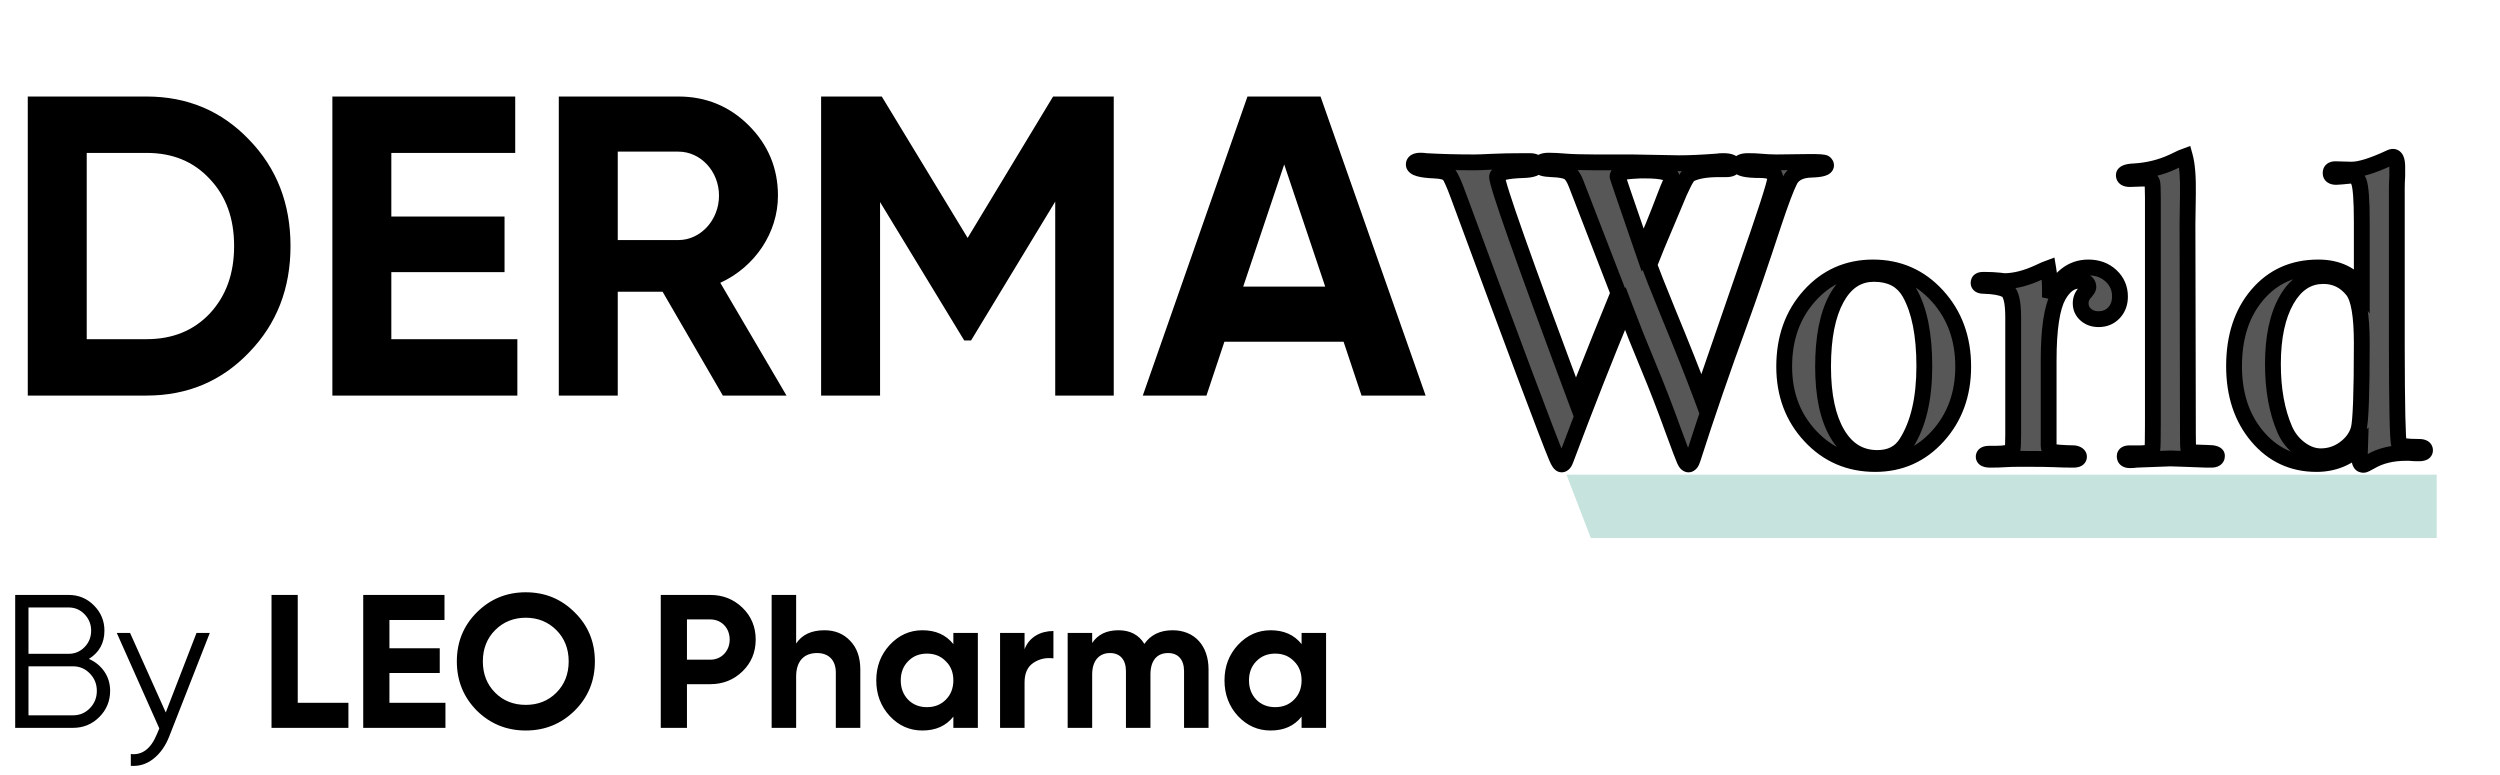 <svg width="158" height="49" viewBox="0 0 158 49" fill="none" xmlns="http://www.w3.org/2000/svg">
<path d="M10.476 45.028L12.42 40H13.26L10.692 46.552C10.46 47.144 10.13 47.61 9.702 47.95C9.274 48.29 8.796 48.44 8.268 48.4V47.656C8.988 47.736 9.536 47.32 9.912 46.408L10.068 46.035L7.38 40H8.22L10.476 45.028ZM33.228 37.432C34.44 37.432 35.472 37.852 36.324 38.705C37.176 39.544 37.596 40.576 37.596 41.8C37.596 43.024 37.176 44.056 36.324 44.908C35.472 45.748 34.44 46.168 33.228 46.168C32.016 46.168 30.984 45.748 30.132 44.908C29.292 44.056 28.872 43.024 28.872 41.8C28.872 40.576 29.292 39.544 30.132 38.705C30.984 37.853 32.016 37.432 33.228 37.432ZM58.296 39.832C59.136 39.832 59.784 40.12 60.252 40.708V40H61.8V46H60.252V45.292C59.784 45.88 59.136 46.168 58.296 46.168C57.492 46.168 56.808 45.868 56.233 45.256C55.669 44.644 55.38 43.888 55.38 43C55.38 42.112 55.669 41.368 56.233 40.756C56.808 40.144 57.492 39.832 58.296 39.832ZM80.304 39.832C81.144 39.832 81.792 40.12 82.26 40.708V40H83.808V46H82.26V45.292C81.792 45.88 81.144 46.168 80.304 46.168C79.5 46.168 78.816 45.868 78.24 45.256C77.676 44.644 77.388 43.888 77.388 43C77.388 42.112 77.676 41.368 78.24 40.756C78.816 40.144 79.5 39.833 80.304 39.832ZM4.344 37.6C4.968 37.6 5.5 37.822 5.94 38.266C6.38 38.71 6.6 39.24 6.6 39.856C6.6 40.64 6.272 41.236 5.616 41.644C6.024 41.82 6.35 42.086 6.594 42.442C6.838 42.798 6.96 43.204 6.96 43.66C6.96 44.307 6.732 44.86 6.276 45.316C5.82 45.772 5.268 46 4.62 46H0.96V37.6H4.344ZM18.817 44.416H22.02V46H17.16V37.6H18.817V44.416ZM28.092 39.184H24.612V40.972H27.792V42.532H24.612V44.416H28.152V46H22.956V37.6H28.092V39.184ZM44.892 37.6C45.696 37.6 46.38 37.876 46.932 38.416C47.484 38.956 47.76 39.628 47.76 40.42C47.76 41.212 47.484 41.884 46.932 42.424C46.38 42.964 45.696 43.24 44.892 43.24H43.416V46H41.76V37.6H44.892ZM50.316 40.672C50.688 40.108 51.288 39.833 52.104 39.832C52.763 39.832 53.304 40.048 53.724 40.492C54.156 40.935 54.372 41.536 54.372 42.316V46H52.824V42.508C52.824 41.704 52.356 41.272 51.636 41.272C50.832 41.272 50.316 41.764 50.316 42.76V46H48.768V37.6H50.316V40.672ZM66.576 41.608C66.108 41.548 65.676 41.644 65.304 41.896C64.932 42.148 64.752 42.556 64.752 43.132V46H63.204V40H64.752V41.032C65.04 40.264 65.76 39.88 66.576 39.88V41.608ZM74.112 39.832C75.492 39.833 76.38 40.804 76.38 42.304V46H74.832V42.413C74.832 41.693 74.46 41.272 73.824 41.272C73.116 41.272 72.708 41.752 72.708 42.628V46H71.16V42.413C71.16 41.693 70.788 41.272 70.152 41.272C69.468 41.272 69.025 41.752 69.025 42.628V46H67.476V40H69.025V40.636C69.385 40.096 69.936 39.832 70.692 39.832C71.424 39.833 71.976 40.12 72.324 40.696C72.72 40.12 73.32 39.832 74.112 39.832ZM1.8 45.208H4.62C5.036 45.208 5.39 45.058 5.682 44.758C5.974 44.458 6.12 44.092 6.12 43.66C6.12 43.236 5.974 42.872 5.682 42.568C5.39 42.264 5.036 42.112 4.62 42.112H1.8V45.208ZM58.584 41.308C58.104 41.308 57.708 41.464 57.396 41.788C57.084 42.1 56.928 42.509 56.928 43C56.928 43.492 57.084 43.9 57.396 44.224C57.708 44.536 58.104 44.692 58.584 44.692C59.064 44.692 59.46 44.536 59.772 44.224C60.096 43.9 60.252 43.492 60.252 43C60.252 42.508 60.096 42.1 59.772 41.788C59.459 41.465 59.064 41.308 58.584 41.308ZM80.592 41.308C80.112 41.308 79.716 41.465 79.404 41.788C79.092 42.1 78.936 42.508 78.936 43C78.936 43.492 79.092 43.9 79.404 44.224C79.716 44.536 80.112 44.692 80.592 44.692C81.072 44.692 81.468 44.536 81.78 44.224C82.104 43.9 82.26 43.492 82.26 43C82.26 42.509 82.104 42.1 81.78 41.788C81.468 41.464 81.072 41.308 80.592 41.308ZM33.228 39.04C32.46 39.041 31.812 39.304 31.296 39.82C30.78 40.336 30.516 40.996 30.516 41.8C30.516 42.604 30.78 43.264 31.296 43.78C31.812 44.296 32.46 44.548 33.228 44.548C33.996 44.548 34.644 44.296 35.16 43.78C35.676 43.264 35.94 42.604 35.941 41.8C35.941 40.996 35.676 40.336 35.16 39.82C34.644 39.304 33.996 39.04 33.228 39.04ZM43.416 41.692H44.892C45.6 41.692 46.116 41.14 46.116 40.42C46.116 39.688 45.6 39.148 44.892 39.148H43.416V41.692ZM1.8 41.32H4.344C4.736 41.32 5.07 41.178 5.346 40.894C5.622 40.61 5.76 40.264 5.76 39.856C5.76 39.456 5.622 39.112 5.346 38.824C5.07 38.536 4.736 38.392 4.344 38.392H1.8V41.32Z" fill="white"/>
<path d="M10.476 45.028L12.42 40H13.26L10.692 46.552C10.46 47.144 10.13 47.61 9.702 47.95C9.274 48.29 8.796 48.44 8.268 48.4V47.656C8.988 47.736 9.536 47.32 9.912 46.408L10.068 46.035L7.38 40H8.22L10.476 45.028ZM33.228 37.432C34.44 37.432 35.472 37.852 36.324 38.705C37.176 39.544 37.596 40.576 37.596 41.8C37.596 43.024 37.176 44.056 36.324 44.908C35.472 45.748 34.44 46.168 33.228 46.168C32.016 46.168 30.984 45.748 30.132 44.908C29.292 44.056 28.872 43.024 28.872 41.8C28.872 40.576 29.292 39.544 30.132 38.705C30.984 37.853 32.016 37.432 33.228 37.432ZM58.296 39.832C59.136 39.832 59.784 40.12 60.252 40.708V40H61.8V46H60.252V45.292C59.784 45.88 59.136 46.168 58.296 46.168C57.492 46.168 56.808 45.868 56.233 45.256C55.669 44.644 55.38 43.888 55.38 43C55.38 42.112 55.669 41.368 56.233 40.756C56.808 40.144 57.492 39.832 58.296 39.832ZM80.304 39.832C81.144 39.832 81.792 40.12 82.26 40.708V40H83.808V46H82.26V45.292C81.792 45.88 81.144 46.168 80.304 46.168C79.5 46.168 78.816 45.868 78.24 45.256C77.676 44.644 77.388 43.888 77.388 43C77.388 42.112 77.676 41.368 78.24 40.756C78.816 40.144 79.5 39.833 80.304 39.832ZM4.344 37.6C4.968 37.6 5.5 37.822 5.94 38.266C6.38 38.71 6.6 39.24 6.6 39.856C6.6 40.64 6.272 41.236 5.616 41.644C6.024 41.82 6.35 42.086 6.594 42.442C6.838 42.798 6.96 43.204 6.96 43.66C6.96 44.307 6.732 44.86 6.276 45.316C5.82 45.772 5.268 46 4.62 46H0.96V37.6H4.344ZM18.817 44.416H22.02V46H17.16V37.6H18.817V44.416ZM28.092 39.184H24.612V40.972H27.792V42.532H24.612V44.416H28.152V46H22.956V37.6H28.092V39.184ZM44.892 37.6C45.696 37.6 46.38 37.876 46.932 38.416C47.484 38.956 47.76 39.628 47.76 40.42C47.76 41.212 47.484 41.884 46.932 42.424C46.38 42.964 45.696 43.24 44.892 43.24H43.416V46H41.76V37.6H44.892ZM50.316 40.672C50.688 40.108 51.288 39.833 52.104 39.832C52.763 39.832 53.304 40.048 53.724 40.492C54.156 40.935 54.372 41.536 54.372 42.316V46H52.824V42.508C52.824 41.704 52.356 41.272 51.636 41.272C50.832 41.272 50.316 41.764 50.316 42.76V46H48.768V37.6H50.316V40.672ZM66.576 41.608C66.108 41.548 65.676 41.644 65.304 41.896C64.932 42.148 64.752 42.556 64.752 43.132V46H63.204V40H64.752V41.032C65.04 40.264 65.76 39.88 66.576 39.88V41.608ZM74.112 39.832C75.492 39.833 76.38 40.804 76.38 42.304V46H74.832V42.413C74.832 41.693 74.46 41.272 73.824 41.272C73.116 41.272 72.708 41.752 72.708 42.628V46H71.16V42.413C71.16 41.693 70.788 41.272 70.152 41.272C69.468 41.272 69.025 41.752 69.025 42.628V46H67.476V40H69.025V40.636C69.385 40.096 69.936 39.832 70.692 39.832C71.424 39.833 71.976 40.12 72.324 40.696C72.72 40.12 73.32 39.832 74.112 39.832ZM1.8 45.208H4.62C5.036 45.208 5.39 45.058 5.682 44.758C5.974 44.458 6.12 44.092 6.12 43.66C6.12 43.236 5.974 42.872 5.682 42.568C5.39 42.264 5.036 42.112 4.62 42.112H1.8V45.208ZM58.584 41.308C58.104 41.308 57.708 41.464 57.396 41.788C57.084 42.1 56.928 42.509 56.928 43C56.928 43.492 57.084 43.9 57.396 44.224C57.708 44.536 58.104 44.692 58.584 44.692C59.064 44.692 59.46 44.536 59.772 44.224C60.096 43.9 60.252 43.492 60.252 43C60.252 42.508 60.096 42.1 59.772 41.788C59.459 41.465 59.064 41.308 58.584 41.308ZM80.592 41.308C80.112 41.308 79.716 41.465 79.404 41.788C79.092 42.1 78.936 42.508 78.936 43C78.936 43.492 79.092 43.9 79.404 44.224C79.716 44.536 80.112 44.692 80.592 44.692C81.072 44.692 81.468 44.536 81.78 44.224C82.104 43.9 82.26 43.492 82.26 43C82.26 42.509 82.104 42.1 81.78 41.788C81.468 41.464 81.072 41.308 80.592 41.308ZM33.228 39.04C32.46 39.041 31.812 39.304 31.296 39.82C30.78 40.336 30.516 40.996 30.516 41.8C30.516 42.604 30.78 43.264 31.296 43.78C31.812 44.296 32.46 44.548 33.228 44.548C33.996 44.548 34.644 44.296 35.16 43.78C35.676 43.264 35.94 42.604 35.941 41.8C35.941 40.996 35.676 40.336 35.16 39.82C34.644 39.304 33.996 39.04 33.228 39.04ZM43.416 41.692H44.892C45.6 41.692 46.116 41.14 46.116 40.42C46.116 39.688 45.6 39.148 44.892 39.148H43.416V41.692ZM1.8 41.32H4.344C4.736 41.32 5.07 41.178 5.346 40.894C5.622 40.61 5.76 40.264 5.76 39.856C5.76 39.456 5.622 39.112 5.346 38.824C5.07 38.536 4.736 38.392 4.344 38.392H1.8V41.32Z" fill="black"/>
<path fill-rule="evenodd" clip-rule="evenodd" d="M15.741 22.273C14.013 24.082 11.853 25 9.261 25H1.755V6.1H9.261C11.853 6.1 14.013 7.018 15.741 8.827C17.496 10.636 18.36 12.877 18.36 15.55C18.36 18.223 17.496 20.464 15.741 22.273ZM5.481 21.436H9.261C10.908 21.436 12.231 20.896 13.257 19.816C14.283 18.709 14.796 17.305 14.796 15.55C14.796 13.795 14.283 12.391 13.257 11.311C12.231 10.204 10.908 9.664 9.261 9.664H5.481V21.436ZM32.697 25V21.436H24.732V17.197H31.887V13.687H24.732V9.664H32.562V6.1H21.006V25H32.697ZM39.042 18.439V25H35.316V6.1H42.876C44.631 6.1 46.116 6.721 47.331 7.936C48.546 9.151 49.167 10.636 49.167 12.364C49.167 14.713 47.709 16.873 45.522 17.872L49.707 25H45.684L41.877 18.439H39.042ZM42.876 15.172H39.042V9.583H42.876C44.28 9.583 45.441 10.825 45.441 12.364C45.441 13.903 44.28 15.172 42.876 15.172ZM55.62 12.769V25H51.894V6.1H55.728L61.155 15.037L66.555 6.1H70.389V25H66.69V12.742L61.371 21.517H60.939L55.62 12.769ZM76.248 25L77.382 21.598H84.915L86.049 25H90.099L83.457 6.1H78.84L72.225 25H76.248ZM78.57 18.115H83.754L81.162 10.393L78.57 18.115Z" fill="black"/>
<g filter="url(#filter0_d_1_1958)">
<path fill-rule="evenodd" clip-rule="evenodd" d="M135.009 25.054C134.901 25.072 134.793 25.081 134.685 25.081C134.651 25.083 134.62 25.084 134.59 25.083C134.383 25.077 134.28 24.995 134.28 24.838C134.28 24.712 134.379 24.649 134.577 24.649H135.279C135.783 24.649 136.035 24.541 136.035 24.325C136.05 24.237 136.058 23.757 136.061 22.885L136.062 22.455L136.062 22.219V8.476C136.062 7.882 136.044 7.558 136.008 7.504C135.954 7.36 135.81 7.288 135.576 7.288H135.36L134.604 7.315C134.352 7.315 134.226 7.234 134.226 7.072C134.226 6.928 134.451 6.847 134.901 6.829C135.765 6.775 136.566 6.577 137.304 6.235L137.871 5.965L138.087 5.884C138.231 6.406 138.294 7.198 138.276 8.26L138.249 10.177L138.276 23.407C138.276 23.947 138.285 24.267 138.303 24.366C138.317 24.445 138.361 24.504 138.433 24.543L138.492 24.568C138.51 24.586 138.843 24.604 139.491 24.622C139.905 24.622 140.112 24.685 140.112 24.811C140.112 24.973 139.995 25.054 139.761 25.054H139.437C139.401 25.054 138.924 25.036 138.006 25L137.169 24.973C137.025 24.973 136.305 25 135.009 25.054ZM106.983 25C106.911 25.234 106.821 25.351 106.713 25.351C106.623 25.351 106.537 25.261 106.456 25.081C106.375 24.901 106.137 24.271 105.741 23.191C105.237 21.787 104.688 20.374 104.094 18.952C103.626 17.836 103.167 16.684 102.717 15.496C101.457 18.538 100.206 21.715 98.964 25.027C98.892 25.243 98.802 25.351 98.694 25.351C98.604 25.351 98.496 25.198 98.37 24.892C97.812 23.56 95.742 18.043 92.16 8.341C91.908 7.657 91.719 7.229 91.593 7.059C91.467 6.888 91.152 6.793 90.648 6.775C89.784 6.739 89.352 6.613 89.352 6.397C89.352 6.235 89.496 6.154 89.784 6.154C89.91 6.154 90.018 6.163 90.108 6.181C91.062 6.235 92.088 6.262 93.186 6.262C93.402 6.262 93.775 6.248 94.306 6.221C94.838 6.194 95.526 6.181 96.372 6.181H96.669C96.975 6.181 97.128 6.262 97.128 6.424C97.128 6.622 96.849 6.73 96.291 6.748C95.175 6.784 94.617 6.928 94.617 7.18C94.617 7.684 96.273 12.373 99.585 21.247C100.791 18.205 101.691 15.964 102.285 14.524L99.612 7.612C99.468 7.234 99.302 6.991 99.112 6.883C98.924 6.775 98.577 6.712 98.073 6.694C97.569 6.676 97.317 6.595 97.317 6.451C97.317 6.253 97.506 6.154 97.884 6.154C98.172 6.154 98.523 6.172 98.937 6.208C99.313 6.241 99.943 6.259 100.825 6.262L103.149 6.262L106.119 6.316C106.785 6.316 107.586 6.28 108.522 6.208C108.63 6.19 108.756 6.181 108.9 6.181C109.332 6.181 109.548 6.271 109.548 6.451C109.548 6.613 109.395 6.694 109.089 6.694H108.63C107.82 6.694 107.208 6.802 106.794 7.018C106.614 7.108 106.281 7.756 105.795 8.962C105.579 9.466 105.219 10.321 104.715 11.527L104.229 12.742C104.355 13.102 104.751 14.101 105.417 15.739C106.281 17.827 106.992 19.618 107.55 21.112C108.558 18.196 109.746 14.749 111.114 10.771C111.584 9.398 111.9 8.422 112.063 7.845L112.12 7.635C112.169 7.447 112.194 7.322 112.194 7.261C112.194 6.919 111.879 6.748 111.249 6.748C110.367 6.748 109.926 6.649 109.926 6.451C109.926 6.271 110.106 6.181 110.466 6.181C110.772 6.181 111.015 6.19 111.195 6.208C111.591 6.244 111.951 6.262 112.275 6.262L114.435 6.235C114.975 6.235 115.272 6.258 115.326 6.303C115.38 6.348 115.407 6.397 115.407 6.451C115.407 6.613 115.101 6.703 114.489 6.721C113.805 6.739 113.35 6.964 113.125 7.396C112.9 7.828 112.554 8.746 112.086 10.15C111.276 12.616 110.556 14.713 109.926 16.441C108.846 19.393 107.865 22.246 106.983 25ZM102.231 7.153C102.231 7.189 102.762 8.746 103.824 11.824C104.238 10.924 104.724 9.736 105.282 8.26C105.354 8.062 105.462 7.801 105.606 7.477L105.66 7.261C105.66 6.937 105.102 6.775 103.986 6.775H103.662L103.203 6.802C102.555 6.838 102.231 6.955 102.231 7.153ZM118.512 25.324C120.096 25.324 121.419 24.735 122.481 23.555C123.543 22.377 124.074 20.914 124.074 19.168C124.074 17.386 123.529 15.896 122.44 14.7C121.351 13.502 119.997 12.904 118.377 12.904C116.775 12.904 115.438 13.498 114.367 14.686C113.296 15.874 112.761 17.368 112.761 19.168C112.761 20.914 113.31 22.377 114.408 23.555C115.506 24.735 116.874 25.324 118.512 25.324ZM116.122 23.421C116.725 24.438 117.567 24.946 118.647 24.946C119.475 24.946 120.087 24.631 120.483 24.001C121.239 22.813 121.617 21.193 121.617 19.141C121.617 17.161 121.311 15.622 120.699 14.524C120.249 13.714 119.493 13.309 118.431 13.309C117.423 13.309 116.635 13.826 116.068 14.861C115.501 15.896 115.218 17.332 115.218 19.168C115.218 20.986 115.519 22.404 116.122 23.421ZM131.04 25.054C131.274 25.054 131.391 24.991 131.391 24.865C131.391 24.757 131.292 24.685 131.094 24.649C130.32 24.631 129.856 24.595 129.703 24.541C129.55 24.487 129.474 24.352 129.474 24.136V18.79C129.474 16.792 129.681 15.424 130.095 14.686C130.455 14.056 130.887 13.741 131.391 13.741C131.787 13.741 131.985 13.876 131.985 14.146C131.985 14.218 131.904 14.344 131.742 14.524C131.58 14.704 131.499 14.92 131.499 15.172C131.499 15.46 131.607 15.698 131.823 15.887C132.039 16.076 132.309 16.171 132.633 16.171C133.029 16.171 133.353 16.036 133.605 15.766C133.857 15.496 133.983 15.154 133.983 14.74C133.983 14.218 133.794 13.781 133.416 13.431C133.038 13.079 132.561 12.904 131.985 12.904C130.941 12.904 130.131 13.534 129.555 14.794V14.254C129.555 13.822 129.519 13.39 129.447 12.958L129.231 13.039L128.88 13.201C128.072 13.578 127.336 13.767 126.671 13.768C126.641 13.762 126.554 13.752 126.409 13.737L126.315 13.727C126.045 13.7 125.775 13.687 125.505 13.687H125.316C125.136 13.687 125.046 13.75 125.046 13.876C125.046 14.002 125.154 14.065 125.37 14.065C126.018 14.083 126.49 14.168 126.787 14.322C127.084 14.475 127.233 15.046 127.233 16.036V23.461C127.233 24.055 127.215 24.388 127.179 24.46C127.071 24.604 126.711 24.676 126.099 24.676H125.721C125.487 24.676 125.37 24.739 125.37 24.865C125.37 24.991 125.514 25.054 125.802 25.054C126.162 25.054 126.459 25.045 126.693 25.027C126.927 25.009 127.305 25 127.827 25C128.835 25 129.519 25.009 129.879 25.027C130.239 25.045 130.626 25.054 131.04 25.054ZM149.373 25.378C149.427 25.378 149.58 25.306 149.832 25.162C150.444 24.802 151.191 24.622 152.073 24.622H152.289C152.451 24.64 152.604 24.649 152.748 24.649H152.883C153.135 24.649 153.261 24.586 153.261 24.46C153.261 24.316 153.135 24.244 152.883 24.244C152.073 24.244 151.65 24.181 151.614 24.055C151.529 23.767 151.485 21.733 151.479 17.951L151.479 7.882C151.479 7.666 151.488 7.414 151.506 7.126V6.559C151.506 6.127 151.416 5.911 151.236 5.911C151.182 5.911 151.119 5.929 151.047 5.965C149.931 6.487 149.103 6.739 148.563 6.721L147.591 6.694C147.393 6.694 147.294 6.775 147.294 6.937C147.294 7.099 147.411 7.18 147.645 7.18C147.753 7.18 148.068 7.153 148.59 7.099C148.806 7.081 148.968 7.207 149.076 7.477C149.202 7.801 149.265 8.647 149.265 10.015V14.227C148.653 13.345 147.735 12.904 146.511 12.904C144.927 12.904 143.644 13.48 142.663 14.632C141.682 15.784 141.192 17.287 141.192 19.141C141.192 20.941 141.682 22.422 142.663 23.582C143.644 24.744 144.891 25.324 146.403 25.324C147.465 25.324 148.383 24.955 149.157 24.217L149.13 25.054C149.13 25.27 149.211 25.378 149.373 25.378ZM145.363 24.366C145.786 24.68 146.223 24.838 146.673 24.838C147.231 24.838 147.735 24.672 148.185 24.338C148.635 24.006 148.927 23.605 149.062 23.137C149.197 22.669 149.265 20.851 149.265 17.683C149.265 15.955 149.076 14.848 148.698 14.362C148.212 13.75 147.591 13.444 146.835 13.444C145.863 13.444 145.089 13.948 144.513 14.956C143.937 15.964 143.649 17.314 143.649 19.006C143.649 20.626 143.901 22.012 144.405 23.164C144.621 23.65 144.94 24.05 145.363 24.366Z" fill="#575757"/>
<path d="M134.685 25.081V24.581H134.668L134.652 24.582L134.685 25.081ZM135.009 25.054L134.988 24.554L134.957 24.556L134.927 24.561L135.009 25.054ZM134.59 25.083L134.576 25.583H134.576L134.59 25.083ZM136.035 24.325L135.542 24.243L135.535 24.284V24.325H136.035ZM136.061 22.885L136.561 22.887L136.561 22.886L136.061 22.885ZM136.062 22.455L136.562 22.456V22.455L136.062 22.455ZM136.062 22.219L136.562 22.219V22.219H136.062ZM136.008 7.504L135.54 7.68L135.56 7.733L135.592 7.781L136.008 7.504ZM135.36 7.288V6.788H135.351L135.342 6.788L135.36 7.288ZM134.604 7.315V7.815H134.613L134.622 7.815L134.604 7.315ZM134.901 6.829L134.921 7.329L134.932 7.328L134.901 6.829ZM137.304 6.235L137.514 6.689L137.519 6.686L137.304 6.235ZM137.871 5.965L137.695 5.497L137.675 5.504L137.656 5.514L137.871 5.965ZM138.087 5.884L138.569 5.751L138.424 5.224L137.911 5.416L138.087 5.884ZM138.276 8.26L137.776 8.252L137.776 8.253L138.276 8.26ZM138.249 10.177L137.749 10.17L137.749 10.178L138.249 10.177ZM138.276 23.407H138.776V23.406L138.276 23.407ZM138.303 24.366L137.811 24.455V24.455L138.303 24.366ZM138.433 24.543L138.195 24.983L138.215 24.993L138.236 25.002L138.433 24.543ZM138.492 24.568L138.846 24.214L138.777 24.146L138.688 24.108L138.492 24.568ZM139.491 24.622L139.477 25.122H139.491V24.622ZM138.006 25L138.026 24.5L138.022 24.5L138.006 25ZM137.169 24.973L137.185 24.473L137.177 24.473H137.169V24.973ZM106.983 25L106.507 24.848L106.505 24.853L106.983 25ZM105.741 23.191L105.27 23.36L105.272 23.363L105.741 23.191ZM104.094 18.952L104.555 18.759L104.555 18.759L104.094 18.952ZM102.717 15.496L103.185 15.319L102.738 14.139L102.255 15.305L102.717 15.496ZM98.964 25.027L98.496 24.851L98.493 24.86L98.49 24.869L98.964 25.027ZM98.37 24.892L98.832 24.702L98.831 24.699L98.37 24.892ZM92.16 8.341L91.691 8.514L91.691 8.514L92.16 8.341ZM90.648 6.775L90.627 7.275L90.63 7.275L90.648 6.775ZM90.108 6.181L90.01 6.671L90.044 6.678L90.08 6.68L90.108 6.181ZM94.306 6.221L94.281 5.722L94.306 6.221ZM96.291 6.748L96.275 6.248L96.291 6.748ZM99.585 21.247L99.117 21.422L99.571 22.639L100.05 21.431L99.585 21.247ZM102.285 14.524L102.747 14.715L102.823 14.53L102.751 14.344L102.285 14.524ZM99.612 7.612L99.145 7.79L99.146 7.792L99.612 7.612ZM99.112 6.883L99.361 6.449V6.449L99.112 6.883ZM98.073 6.694L98.055 7.194L98.073 6.694ZM98.937 6.208L98.894 6.706L98.937 6.208ZM100.825 6.262L100.823 6.762L100.825 6.762L100.825 6.262ZM103.149 6.262L103.158 5.762L103.149 5.762L103.149 6.262ZM106.119 6.316L106.11 6.816H106.119V6.316ZM108.522 6.208L108.56 6.707L108.582 6.705L108.604 6.701L108.522 6.208ZM106.794 7.018L107.018 7.465L107.025 7.461L106.794 7.018ZM105.795 8.962L106.255 9.159L106.259 9.149L105.795 8.962ZM104.715 11.527L104.254 11.334L104.251 11.341L104.715 11.527ZM104.229 12.742L103.765 12.556L103.695 12.73L103.757 12.907L104.229 12.742ZM105.417 15.739L104.954 15.927L104.955 15.93L105.417 15.739ZM107.55 21.112L107.082 21.287L107.568 22.59L108.023 21.275L107.55 21.112ZM111.114 10.771L111.587 10.934L111.587 10.933L111.114 10.771ZM112.063 7.845L112.544 7.981L112.546 7.976L112.063 7.845ZM112.12 7.635L112.603 7.767L112.604 7.761L112.12 7.635ZM111.195 6.208L111.145 6.706L111.15 6.706L111.195 6.208ZM112.275 6.262V6.762L112.281 6.762L112.275 6.262ZM114.435 6.235V5.735L114.429 5.735L114.435 6.235ZM114.489 6.721L114.502 7.221L114.504 7.221L114.489 6.721ZM112.086 10.15L111.612 9.992L111.611 9.994L112.086 10.15ZM109.926 16.441L110.396 16.613L110.396 16.612L109.926 16.441ZM103.824 11.824L103.351 11.987L103.758 13.165L104.278 12.033L103.824 11.824ZM105.282 8.26L105.75 8.437L105.752 8.431L105.282 8.26ZM105.606 7.477L106.063 7.68L106.081 7.64L106.091 7.598L105.606 7.477ZM105.66 7.261L106.145 7.382L106.16 7.323V7.261H105.66ZM103.662 6.775V6.275H103.647L103.633 6.276L103.662 6.775ZM103.203 6.802L103.231 7.301L103.232 7.301L103.203 6.802ZM122.481 23.555L122.109 23.221L122.481 23.555ZM122.44 14.7L122.071 15.036V15.036L122.44 14.7ZM114.367 14.686L114.739 15.021L114.367 14.686ZM114.408 23.555L114.042 23.896L114.408 23.555ZM116.122 23.421L116.553 23.166V23.166L116.122 23.421ZM120.483 24.001L120.061 23.733L120.06 23.735L120.483 24.001ZM120.699 14.524L120.262 14.767L120.262 14.767L120.699 14.524ZM131.094 24.649L131.183 24.157L131.145 24.15L131.106 24.149L131.094 24.649ZM129.703 24.541L129.87 24.07L129.87 24.07L129.703 24.541ZM130.095 14.686L129.661 14.438L129.659 14.441L130.095 14.686ZM131.742 14.524L131.37 14.19L131.37 14.19L131.742 14.524ZM133.605 15.766L133.239 15.425L133.239 15.425L133.605 15.766ZM133.416 13.431L133.076 13.797V13.797L133.416 13.431ZM129.555 14.794H129.055L130.01 15.002L129.555 14.794ZM129.447 12.958L129.94 12.876L129.84 12.277L129.271 12.49L129.447 12.958ZM129.231 13.039L129.055 12.571L129.038 12.577L129.021 12.585L129.231 13.039ZM128.88 13.201L128.67 12.747L128.669 12.748L128.88 13.201ZM126.671 13.768L126.574 14.258L126.622 14.268L126.672 14.268L126.671 13.768ZM126.409 13.737L126.46 13.24L126.459 13.239L126.409 13.737ZM126.315 13.727L126.365 13.23L126.365 13.23L126.315 13.727ZM125.37 14.065L125.384 13.565H125.37V14.065ZM127.179 24.46L127.579 24.76L127.606 24.724L127.626 24.684L127.179 24.46ZM149.832 25.162L150.08 25.596L150.085 25.593L149.832 25.162ZM152.289 24.622L152.344 24.125L152.317 24.122H152.289V24.622ZM151.614 24.055L152.095 23.918L152.094 23.914L151.614 24.055ZM151.479 17.951L150.979 17.951V17.951L151.479 17.951ZM151.479 7.882H150.979V7.882L151.479 7.882ZM151.506 7.126L152.005 7.157L152.006 7.142V7.126H151.506ZM151.047 5.965L151.259 6.418L151.271 6.412L151.047 5.965ZM148.563 6.721L148.58 6.221L148.577 6.221L148.563 6.721ZM147.591 6.694L147.605 6.194H147.591V6.694ZM148.59 7.099L148.548 6.601L148.539 6.602L148.59 7.099ZM149.076 7.477L149.542 7.296L149.54 7.291L149.076 7.477ZM149.265 14.227L148.854 14.512L149.765 15.825V14.227H149.265ZM142.663 14.632L143.044 14.956L142.663 14.632ZM142.663 23.582L142.282 23.905L142.282 23.905L142.663 23.582ZM149.157 24.217L149.657 24.233L149.696 23.012L148.812 23.855L149.157 24.217ZM149.13 25.054L148.63 25.038L148.63 25.046V25.054H149.13ZM145.363 24.366L145.065 24.767L145.363 24.366ZM149.062 23.137L149.543 23.276V23.276L149.062 23.137ZM148.698 14.362L149.093 14.055L149.09 14.051L148.698 14.362ZM144.513 14.956L144.079 14.708L144.513 14.956ZM144.405 23.164L143.947 23.364L143.948 23.367L144.405 23.164ZM134.685 25.081V25.581C134.821 25.581 134.956 25.57 135.091 25.547L135.009 25.054L134.927 24.561C134.846 24.574 134.765 24.581 134.685 24.581V25.081ZM134.59 25.083L134.576 25.583C134.623 25.584 134.671 25.583 134.718 25.58L134.685 25.081L134.652 24.582C134.632 24.583 134.616 24.584 134.604 24.583L134.59 25.083ZM134.28 24.838H133.78C133.78 25.036 133.852 25.255 134.047 25.41C134.219 25.546 134.422 25.578 134.576 25.583L134.59 25.083L134.604 24.583C134.551 24.582 134.599 24.571 134.668 24.625C134.706 24.655 134.738 24.697 134.758 24.744C134.778 24.788 134.78 24.823 134.78 24.838H134.28ZM134.577 24.649V24.149C134.441 24.149 134.253 24.168 134.086 24.274C133.88 24.405 133.78 24.619 133.78 24.838H134.28H134.78C134.78 24.873 134.773 24.927 134.741 24.987C134.709 25.049 134.664 25.092 134.623 25.118C134.554 25.162 134.515 25.149 134.577 25.149V24.649ZM135.279 24.649V24.149H134.577V24.649V25.149H135.279V24.649ZM136.035 24.325H135.535C135.535 24.274 135.553 24.212 135.593 24.16C135.628 24.115 135.659 24.104 135.649 24.108C135.639 24.113 135.606 24.124 135.539 24.134C135.474 24.143 135.388 24.149 135.279 24.149V24.649V25.149C135.551 25.149 135.822 25.122 136.043 25.028C136.159 24.978 136.284 24.9 136.382 24.774C136.486 24.641 136.535 24.484 136.535 24.325H136.035ZM136.061 22.885L135.561 22.884C135.56 23.319 135.557 23.654 135.553 23.89C135.548 24.151 135.541 24.245 135.542 24.243L136.035 24.325L136.528 24.407C136.543 24.317 136.548 24.127 136.552 23.908C136.557 23.665 136.56 23.324 136.561 22.887L136.061 22.885ZM136.062 22.455L135.562 22.454L135.561 22.884L136.061 22.885L136.561 22.886L136.562 22.456L136.062 22.455ZM136.062 22.219L135.562 22.219L135.562 22.455L136.062 22.455L136.562 22.455L136.562 22.219L136.062 22.219ZM136.062 8.476H135.562V22.219H136.062H136.562V8.476H136.062ZM136.008 7.504L135.592 7.781C135.567 7.744 135.554 7.712 135.548 7.697C135.541 7.68 135.538 7.667 135.537 7.662C135.534 7.653 135.535 7.652 135.537 7.666C135.54 7.692 135.545 7.74 135.549 7.815C135.557 7.963 135.562 8.182 135.562 8.476H136.062H136.562C136.562 8.176 136.557 7.936 136.548 7.76C136.543 7.673 136.536 7.592 136.527 7.524C136.522 7.491 136.515 7.451 136.505 7.411C136.497 7.383 136.476 7.305 136.424 7.227L136.008 7.504ZM135.576 7.288V7.788C135.61 7.788 135.63 7.791 135.641 7.793C135.652 7.795 135.648 7.795 135.636 7.789C135.623 7.783 135.602 7.77 135.582 7.747C135.561 7.725 135.548 7.701 135.54 7.68L136.008 7.504L136.476 7.328C136.313 6.893 135.891 6.788 135.576 6.788V7.288ZM135.36 7.288V7.788H135.576V7.288V6.788H135.36V7.288ZM134.604 7.315L134.622 7.815L135.378 7.788L135.36 7.288L135.342 6.788L134.586 6.815L134.604 7.315ZM134.226 7.072H133.726C133.726 7.307 133.831 7.534 134.05 7.675C134.232 7.792 134.44 7.815 134.604 7.815V7.315V6.815C134.566 6.815 134.548 6.812 134.543 6.811C134.539 6.81 134.559 6.813 134.591 6.834C134.626 6.856 134.665 6.894 134.693 6.948C134.721 7.001 134.726 7.047 134.726 7.072H134.226ZM134.901 6.829L134.881 6.329C134.642 6.339 134.411 6.366 134.225 6.433C134.063 6.491 133.726 6.666 133.726 7.072H134.226H134.726C134.726 7.121 134.716 7.173 134.694 7.222C134.673 7.27 134.646 7.305 134.622 7.329C134.578 7.373 134.545 7.38 134.564 7.374C134.579 7.368 134.614 7.358 134.678 7.349C134.741 7.34 134.821 7.333 134.921 7.329L134.901 6.829ZM137.304 6.235L137.094 5.781C136.416 6.096 135.676 6.28 134.87 6.33L134.901 6.829L134.932 7.328C135.854 7.27 136.716 7.058 137.514 6.689L137.304 6.235ZM137.871 5.965L137.656 5.514L137.089 5.784L137.304 6.235L137.519 6.686L138.086 6.416L137.871 5.965ZM138.087 5.884L137.911 5.416L137.695 5.497L137.871 5.965L138.047 6.433L138.263 6.352L138.087 5.884ZM138.276 8.26L138.776 8.268C138.794 7.195 138.733 6.344 138.569 5.751L138.087 5.884L137.605 6.017C137.729 6.468 137.794 7.201 137.776 8.252L138.276 8.26ZM138.249 10.177L138.749 10.184L138.776 8.267L138.276 8.26L137.776 8.253L137.749 10.17L138.249 10.177ZM138.276 23.407L138.776 23.406L138.749 10.176L138.249 10.177L137.749 10.178L137.776 23.408L138.276 23.407ZM138.303 24.366L138.795 24.276C138.796 24.281 138.793 24.267 138.79 24.218C138.787 24.174 138.785 24.114 138.783 24.038C138.778 23.885 138.776 23.675 138.776 23.407H138.276H137.776C137.776 23.679 137.778 23.899 137.783 24.066C137.787 24.217 137.794 24.361 137.811 24.455L138.303 24.366ZM138.433 24.543L138.67 24.103C138.692 24.114 138.722 24.137 138.75 24.174C138.777 24.211 138.79 24.249 138.795 24.276L138.303 24.366L137.811 24.455C137.853 24.686 137.992 24.873 138.195 24.983L138.433 24.543ZM138.492 24.568L138.688 24.108L138.629 24.083L138.433 24.543L138.236 25.002L138.296 25.028L138.492 24.568ZM139.491 24.622L139.505 24.122C139.182 24.113 138.942 24.104 138.782 24.096C138.701 24.091 138.647 24.087 138.616 24.084C138.598 24.082 138.597 24.082 138.605 24.083C138.608 24.084 138.625 24.087 138.649 24.094C138.661 24.098 138.683 24.105 138.71 24.119C138.732 24.129 138.788 24.157 138.846 24.214L138.492 24.568L138.138 24.922C138.197 24.98 138.255 25.009 138.279 25.021C138.309 25.035 138.334 25.044 138.349 25.048C138.38 25.058 138.407 25.064 138.422 25.066C138.454 25.072 138.487 25.076 138.514 25.079C138.57 25.085 138.643 25.09 138.728 25.094C138.901 25.104 139.152 25.113 139.477 25.122L139.491 24.622ZM140.112 24.811H140.612C140.612 24.39 140.244 24.234 140.102 24.191C139.926 24.137 139.711 24.122 139.491 24.122V24.622V25.122C139.583 25.122 139.656 25.125 139.712 25.131C139.77 25.137 139.801 25.144 139.811 25.148C139.827 25.152 139.787 25.144 139.736 25.098C139.708 25.072 139.675 25.033 139.65 24.979C139.624 24.924 139.612 24.866 139.612 24.811H140.112ZM139.761 25.054V25.554C139.92 25.554 140.128 25.529 140.309 25.404C140.523 25.256 140.612 25.03 140.612 24.811H140.112H139.612C139.612 24.791 139.616 24.75 139.64 24.7C139.665 24.648 139.702 24.608 139.74 24.582C139.774 24.558 139.8 24.552 139.802 24.552C139.804 24.551 139.792 24.554 139.761 24.554V25.054ZM139.437 25.054V25.554H139.761V25.054V24.554H139.437V25.054ZM138.006 25L137.986 25.5C138.893 25.535 139.388 25.554 139.437 25.554V25.054V24.554C139.439 24.554 139.415 24.553 139.345 24.551C139.281 24.549 139.19 24.545 139.071 24.541C138.833 24.532 138.485 24.518 138.026 24.5L138.006 25ZM137.169 24.973L137.153 25.473L137.99 25.5L138.006 25L138.022 24.5L137.185 24.473L137.169 24.973ZM135.009 25.054L135.03 25.554C136.334 25.499 137.039 25.473 137.169 25.473V24.973V24.473C137.011 24.473 136.276 24.501 134.988 24.554L135.009 25.054ZM106.713 25.351V25.851C106.974 25.851 107.155 25.701 107.258 25.568C107.355 25.441 107.417 25.289 107.461 25.147L106.983 25L106.505 24.853C106.492 24.895 106.48 24.925 106.472 24.944C106.462 24.964 106.459 24.966 106.465 24.958C106.471 24.951 106.493 24.924 106.536 24.899C106.583 24.871 106.645 24.851 106.713 24.851V25.351ZM106.456 25.081L106.001 25.286C106.052 25.401 106.121 25.525 106.219 25.628C106.319 25.733 106.485 25.851 106.713 25.851V25.351V24.851C106.851 24.851 106.929 24.924 106.944 24.939C106.956 24.952 106.942 24.941 106.912 24.876L106.456 25.081ZM105.741 23.191L105.272 23.363C105.664 24.433 105.91 25.085 106.001 25.286L106.456 25.081L106.912 24.876C106.841 24.717 106.61 24.109 106.21 23.019L105.741 23.191ZM104.094 18.952L103.633 19.145C104.223 20.559 104.769 21.964 105.27 23.36L105.741 23.191L106.212 23.022C105.705 21.61 105.153 20.189 104.555 18.759L104.094 18.952ZM102.717 15.496L102.249 15.673C102.701 16.866 103.163 18.024 103.633 19.145L104.094 18.952L104.555 18.759C104.089 17.648 103.633 16.502 103.185 15.319L102.717 15.496ZM98.964 25.027L99.432 25.203C100.672 21.895 101.921 18.724 103.179 15.687L102.717 15.496L102.255 15.305C100.993 18.352 99.74 21.535 98.496 24.851L98.964 25.027ZM98.694 25.351V25.851C98.939 25.851 99.117 25.721 99.227 25.59C99.329 25.468 99.393 25.32 99.438 25.185L98.964 25.027L98.49 24.869C98.477 24.906 98.467 24.93 98.459 24.945C98.452 24.96 98.45 24.96 98.458 24.95C98.467 24.94 98.49 24.915 98.532 24.892C98.578 24.867 98.634 24.851 98.694 24.851V25.351ZM98.37 24.892L97.908 25.082C97.976 25.248 98.051 25.403 98.137 25.525C98.18 25.585 98.239 25.657 98.317 25.718C98.396 25.779 98.525 25.851 98.694 25.851V25.351V24.851C98.818 24.851 98.9 24.904 98.929 24.927C98.958 24.949 98.965 24.964 98.954 24.948C98.945 24.935 98.929 24.909 98.907 24.866C98.885 24.823 98.86 24.769 98.832 24.702L98.37 24.892ZM92.16 8.341L91.691 8.514C95.27 18.209 97.345 23.74 97.909 25.085L98.37 24.892L98.831 24.699C98.278 23.38 96.214 17.877 92.629 8.168L92.16 8.341ZM91.593 7.059L91.191 7.355C91.219 7.393 91.279 7.499 91.372 7.71C91.46 7.91 91.567 8.177 91.691 8.514L92.16 8.341L92.629 8.168C92.501 7.821 92.387 7.532 92.287 7.305C92.191 7.088 92.094 6.895 91.996 6.762L91.593 7.059ZM90.648 6.775L90.63 7.275C90.86 7.283 91.017 7.308 91.119 7.338C91.226 7.37 91.218 7.393 91.191 7.355L91.593 7.059L91.996 6.762C91.842 6.553 91.614 6.443 91.406 6.38C91.192 6.316 90.94 6.285 90.666 6.275L90.648 6.775ZM89.352 6.397H88.852C88.852 6.644 88.985 6.825 89.123 6.934C89.249 7.034 89.4 7.094 89.536 7.133C89.812 7.214 90.185 7.256 90.627 7.275L90.648 6.775L90.669 6.275C90.247 6.258 89.972 6.219 89.816 6.173C89.736 6.15 89.725 6.135 89.743 6.15C89.773 6.174 89.852 6.258 89.852 6.397H89.352ZM89.784 6.154V5.654C89.609 5.654 89.398 5.676 89.215 5.779C88.989 5.906 88.852 6.131 88.852 6.397H89.352H89.852C89.852 6.433 89.843 6.488 89.809 6.546C89.775 6.603 89.733 6.635 89.705 6.651C89.681 6.664 89.67 6.664 89.687 6.661C89.703 6.658 89.734 6.654 89.784 6.654V6.154ZM90.108 6.181L90.206 5.691C90.074 5.664 89.932 5.654 89.784 5.654V6.154V6.654C89.888 6.654 89.962 6.662 90.01 6.671L90.108 6.181ZM93.186 6.262V5.762C92.096 5.762 91.08 5.735 90.136 5.682L90.108 6.181L90.08 6.68C91.044 6.735 92.08 6.762 93.186 6.762V6.262ZM94.306 6.221L94.281 5.722C93.75 5.749 93.388 5.762 93.186 5.762V6.262V6.762C93.416 6.762 93.801 6.748 94.332 6.721L94.306 6.221ZM96.372 6.181V5.681C95.522 5.681 94.824 5.695 94.281 5.722L94.306 6.221L94.332 6.721C94.851 6.694 95.53 6.681 96.372 6.681V6.181ZM96.669 6.181V5.681H96.372V6.181V6.681H96.669V6.181ZM97.128 6.424H97.628C97.628 6.302 97.598 6.171 97.522 6.051C97.448 5.933 97.347 5.853 97.247 5.8C97.063 5.702 96.85 5.681 96.669 5.681V6.181V6.681C96.725 6.681 96.761 6.685 96.783 6.689C96.805 6.693 96.8 6.695 96.779 6.684C96.756 6.671 96.712 6.642 96.676 6.584C96.639 6.525 96.628 6.465 96.628 6.424H97.128ZM96.291 6.748L96.307 7.248C96.602 7.238 96.88 7.205 97.099 7.12C97.317 7.036 97.628 6.83 97.628 6.424H97.128H96.628C96.628 6.343 96.661 6.268 96.706 6.219C96.741 6.18 96.766 6.177 96.738 6.187C96.679 6.21 96.537 6.24 96.275 6.248L96.291 6.748ZM94.617 7.18H95.117C95.117 7.333 95.022 7.411 95.011 7.419C95.008 7.421 95.045 7.397 95.16 7.367C95.385 7.309 95.758 7.265 96.307 7.248L96.291 6.748L96.275 6.248C95.708 6.267 95.244 6.313 94.911 6.399C94.747 6.441 94.574 6.503 94.432 6.604C94.282 6.71 94.117 6.901 94.117 7.18H94.617ZM99.585 21.247L100.053 21.072C98.398 16.636 97.157 13.248 96.331 10.908C95.917 9.738 95.609 8.833 95.404 8.191C95.301 7.869 95.227 7.619 95.178 7.436C95.122 7.229 95.117 7.165 95.117 7.18H94.617H94.117C94.117 7.321 94.163 7.514 94.212 7.694C94.266 7.899 94.347 8.167 94.451 8.495C94.66 9.151 94.973 10.067 95.388 11.241C96.217 13.59 97.46 16.984 99.117 21.422L99.585 21.247ZM102.285 14.524L101.823 14.333C101.227 15.777 100.326 18.02 99.12 21.063L99.585 21.247L100.05 21.431C101.256 18.39 102.155 16.151 102.747 14.715L102.285 14.524ZM99.612 7.612L99.146 7.792L101.819 14.704L102.285 14.524L102.751 14.344L100.078 7.432L99.612 7.612ZM99.112 6.883L98.864 7.317C98.897 7.336 99.011 7.439 99.145 7.79L99.612 7.612L100.079 7.434C99.925 7.029 99.706 6.646 99.361 6.449L99.112 6.883ZM98.073 6.694L98.055 7.194C98.558 7.212 98.792 7.276 98.864 7.317L99.112 6.883L99.361 6.449C99.055 6.274 98.596 6.212 98.091 6.194L98.073 6.694ZM97.317 6.451H96.817C96.817 6.654 96.914 6.815 97.031 6.92C97.136 7.014 97.257 7.065 97.353 7.096C97.546 7.158 97.791 7.184 98.055 7.194L98.073 6.694L98.091 6.194C97.851 6.186 97.718 6.163 97.659 6.144C97.629 6.134 97.656 6.137 97.697 6.174C97.721 6.195 97.752 6.23 97.778 6.282C97.804 6.335 97.817 6.393 97.817 6.451H97.317ZM97.884 6.154V5.654C97.668 5.654 97.429 5.68 97.227 5.785C97.118 5.842 97.01 5.928 96.931 6.053C96.85 6.18 96.817 6.319 96.817 6.451H97.317H97.817C97.817 6.484 97.808 6.537 97.774 6.59C97.742 6.64 97.704 6.664 97.691 6.671C97.679 6.677 97.685 6.671 97.722 6.665C97.757 6.659 97.81 6.654 97.884 6.654V6.154ZM98.937 6.208L98.98 5.71C98.558 5.673 98.191 5.654 97.884 5.654V6.154V6.654C98.153 6.654 98.488 6.671 98.894 6.706L98.937 6.208ZM100.825 6.262L100.826 5.762C99.945 5.759 99.334 5.741 98.98 5.71L98.937 6.208L98.894 6.706C99.293 6.741 99.94 6.759 100.823 6.762L100.825 6.262ZM103.149 6.262L103.149 5.762L100.825 5.762L100.825 6.262L100.825 6.762L103.149 6.762L103.149 6.262ZM106.119 6.316L106.128 5.816L103.158 5.762L103.149 6.262L103.14 6.762L106.11 6.816L106.119 6.316ZM108.522 6.208L108.484 5.709C107.556 5.781 106.768 5.816 106.119 5.816V6.316V6.816C106.802 6.816 107.616 6.779 108.56 6.707L108.522 6.208ZM108.9 6.181V5.681C108.736 5.681 108.582 5.691 108.44 5.715L108.522 6.208L108.604 6.701C108.678 6.689 108.775 6.681 108.9 6.681V6.181ZM109.548 6.451H110.048C110.048 6.298 109.999 6.147 109.898 6.021C109.803 5.902 109.684 5.831 109.578 5.787C109.378 5.703 109.136 5.681 108.9 5.681V6.181V6.681C108.992 6.681 109.062 6.686 109.115 6.693C109.141 6.697 109.16 6.701 109.174 6.704C109.18 6.706 109.185 6.707 109.189 6.708C109.192 6.709 109.194 6.71 109.194 6.71C109.194 6.71 109.192 6.709 109.188 6.707C109.184 6.705 109.179 6.702 109.172 6.697C109.158 6.687 109.138 6.671 109.117 6.645C109.07 6.586 109.048 6.514 109.048 6.451H109.548ZM109.089 6.694V7.194C109.27 7.194 109.483 7.173 109.667 7.075C109.767 7.022 109.868 6.942 109.942 6.824C110.018 6.704 110.048 6.573 110.048 6.451H109.548H109.048C109.048 6.41 109.059 6.35 109.096 6.291C109.132 6.233 109.176 6.204 109.199 6.191C109.22 6.18 109.226 6.182 109.203 6.186C109.182 6.19 109.145 6.194 109.089 6.194V6.694ZM108.63 6.694V7.194H109.089V6.694V6.194H108.63V6.694ZM106.794 7.018L107.025 7.461C107.333 7.301 107.849 7.194 108.63 7.194V6.694V6.194C107.791 6.194 107.083 6.303 106.563 6.575L106.794 7.018ZM105.795 8.962L106.259 9.149C106.5 8.551 106.698 8.104 106.854 7.8C106.932 7.647 106.995 7.542 107.041 7.476C107.102 7.387 107.096 7.426 107.018 7.465L106.794 7.018L106.57 6.571C106.402 6.655 106.286 6.809 106.22 6.905C106.138 7.023 106.053 7.172 105.965 7.343C105.788 7.687 105.576 8.167 105.331 8.775L105.795 8.962ZM104.715 11.527L105.176 11.72C105.68 10.514 106.04 9.661 106.255 9.159L105.795 8.962L105.335 8.765C105.118 9.271 104.758 10.128 104.254 11.334L104.715 11.527ZM104.229 12.742L104.693 12.928L105.179 11.713L104.715 11.527L104.251 11.341L103.765 12.556L104.229 12.742ZM105.417 15.739L105.88 15.551C105.212 13.907 104.822 12.922 104.701 12.577L104.229 12.742L103.757 12.907C103.888 13.282 104.29 14.295 104.954 15.927L105.417 15.739ZM107.55 21.112L108.018 20.937C107.458 19.436 106.744 17.639 105.879 15.548L105.417 15.739L104.955 15.93C105.818 18.015 106.526 19.8 107.082 21.287L107.55 21.112ZM111.114 10.771L110.641 10.608C109.273 14.586 108.085 18.033 107.077 20.949L107.55 21.112L108.023 21.275C109.031 18.359 110.219 14.912 111.587 10.934L111.114 10.771ZM112.063 7.845L111.582 7.709C111.423 8.272 111.11 9.236 110.641 10.609L111.114 10.771L111.587 10.933C112.057 9.559 112.377 8.573 112.544 7.981L112.063 7.845ZM112.12 7.635L111.638 7.504L111.581 7.713L112.063 7.845L112.546 7.976L112.603 7.767L112.12 7.635ZM112.194 7.261H111.694C111.694 7.246 111.695 7.242 111.694 7.253C111.692 7.263 111.69 7.28 111.685 7.304C111.675 7.353 111.66 7.42 111.637 7.509L112.12 7.635L112.604 7.761C112.65 7.586 112.694 7.398 112.694 7.261H112.194ZM111.249 6.748V7.248C111.535 7.248 111.671 7.29 111.719 7.316C111.736 7.325 111.723 7.322 111.709 7.298C111.694 7.273 111.694 7.255 111.694 7.261H112.194H112.694C112.694 7.096 112.655 6.928 112.561 6.775C112.468 6.623 112.337 6.513 112.196 6.437C111.929 6.292 111.593 6.248 111.249 6.248V6.748ZM109.926 6.451H109.426C109.426 6.721 109.588 6.901 109.729 6.996C109.86 7.084 110.013 7.131 110.147 7.162C110.423 7.224 110.799 7.248 111.249 7.248V6.748V6.248C110.817 6.248 110.531 6.223 110.366 6.186C110.28 6.167 110.268 6.153 110.288 6.166C110.319 6.187 110.426 6.28 110.426 6.451H109.926ZM110.466 6.181V5.681C110.26 5.681 110.032 5.704 109.837 5.801C109.733 5.853 109.625 5.934 109.544 6.056C109.461 6.18 109.426 6.319 109.426 6.451H109.926H110.426C110.426 6.493 110.414 6.553 110.376 6.61C110.34 6.664 110.299 6.689 110.285 6.696C110.272 6.702 110.277 6.697 110.312 6.691C110.345 6.686 110.395 6.681 110.466 6.681V6.181ZM111.195 6.208L111.245 5.71C111.041 5.69 110.779 5.681 110.466 5.681V6.181V6.681C110.765 6.681 110.989 6.69 111.145 6.706L111.195 6.208ZM112.275 6.262V5.762C111.969 5.762 111.624 5.745 111.24 5.71L111.195 6.208L111.15 6.706C111.558 6.743 111.933 6.762 112.275 6.762V6.262ZM114.435 6.235L114.429 5.735L112.269 5.762L112.275 6.262L112.281 6.762L114.441 6.735L114.435 6.235ZM115.326 6.303L115.646 5.918C115.57 5.855 115.493 5.826 115.457 5.814C115.412 5.799 115.37 5.789 115.334 5.782C115.264 5.768 115.183 5.76 115.101 5.753C114.933 5.741 114.709 5.735 114.435 5.735V6.235V6.735C114.701 6.735 114.895 6.741 115.025 6.75C115.091 6.755 115.129 6.761 115.146 6.764C115.154 6.766 115.148 6.765 115.132 6.76C115.124 6.757 115.068 6.738 115.006 6.687L115.326 6.303ZM115.407 6.451H115.907C115.907 6.206 115.777 6.028 115.646 5.918L115.326 6.303L115.006 6.687C114.996 6.678 114.971 6.655 114.948 6.613C114.923 6.567 114.907 6.511 114.907 6.451H115.407ZM114.489 6.721L114.504 7.221C114.821 7.211 115.102 7.183 115.319 7.12C115.425 7.088 115.555 7.037 115.667 6.945C115.793 6.842 115.907 6.674 115.907 6.451H115.407H114.907C114.907 6.309 114.983 6.213 115.032 6.173C115.068 6.144 115.083 6.147 115.036 6.16C114.947 6.187 114.769 6.213 114.474 6.221L114.489 6.721ZM113.125 7.396L113.569 7.627C113.678 7.418 113.917 7.236 114.502 7.221L114.489 6.721L114.476 6.221C113.693 6.242 113.023 6.51 112.682 7.165L113.125 7.396ZM112.086 10.15L112.56 10.308C113.031 8.897 113.365 8.018 113.569 7.627L113.125 7.396L112.682 7.165C112.436 7.638 112.077 8.595 111.612 9.992L112.086 10.15ZM109.926 16.441L110.396 16.612C111.028 14.878 111.75 12.775 112.561 10.306L112.086 10.15L111.611 9.994C110.802 12.457 110.084 14.548 109.456 16.27L109.926 16.441ZM106.983 25L107.459 25.152C108.339 22.405 109.318 19.559 110.396 16.613L109.926 16.441L109.456 16.269C108.374 19.227 107.391 22.087 106.507 24.848L106.983 25ZM103.824 11.824L104.297 11.661C103.766 10.122 103.368 8.964 103.102 8.186C102.97 7.797 102.871 7.505 102.805 7.307C102.772 7.208 102.748 7.135 102.732 7.086C102.724 7.061 102.719 7.045 102.717 7.037C102.716 7.032 102.716 7.033 102.717 7.038C102.718 7.04 102.72 7.048 102.722 7.058C102.723 7.064 102.725 7.073 102.726 7.085C102.728 7.095 102.731 7.12 102.731 7.153H102.231H101.731C101.731 7.208 101.741 7.251 101.741 7.253C101.744 7.266 101.746 7.277 101.748 7.284C101.751 7.297 101.755 7.309 101.757 7.318C101.763 7.338 101.771 7.363 101.78 7.39C101.797 7.445 101.823 7.523 101.856 7.623C101.923 7.824 102.023 8.12 102.156 8.509C102.422 9.289 102.82 10.448 103.351 11.987L103.824 11.824ZM105.282 8.26L104.814 8.083C104.258 9.554 103.777 10.73 103.37 11.615L103.824 11.824L104.278 12.033C104.699 11.118 105.19 9.918 105.75 8.437L105.282 8.26ZM105.606 7.477L105.149 7.274C105.003 7.602 104.89 7.875 104.812 8.089L105.282 8.26L105.752 8.431C105.818 8.249 105.921 8 106.063 7.68L105.606 7.477ZM105.66 7.261L105.175 7.14L105.121 7.356L105.606 7.477L106.091 7.598L106.145 7.382L105.66 7.261ZM103.986 6.775V7.275C104.532 7.275 104.893 7.316 105.102 7.377C105.207 7.407 105.234 7.432 105.227 7.425C105.205 7.406 105.16 7.346 105.16 7.261H105.66H106.16C106.16 7.014 106.045 6.812 105.884 6.671C105.737 6.543 105.555 6.467 105.381 6.416C105.032 6.315 104.556 6.275 103.986 6.275V6.775ZM103.662 6.775V7.275H103.986V6.775V6.275H103.662V6.775ZM103.203 6.802L103.232 7.301L103.691 7.274L103.662 6.775L103.633 6.276L103.174 6.303L103.203 6.802ZM102.231 7.153H102.731C102.731 7.258 102.682 7.338 102.64 7.378C102.61 7.407 102.598 7.404 102.644 7.387C102.736 7.354 102.92 7.318 103.231 7.301L103.203 6.802L103.175 6.303C102.838 6.322 102.536 6.363 102.304 6.446C102.106 6.518 101.731 6.712 101.731 7.153H102.231ZM122.481 23.555L122.109 23.221C121.142 24.295 119.954 24.824 118.512 24.824V25.324V25.824C120.238 25.824 121.696 25.174 122.852 23.89L122.481 23.555ZM124.074 19.168H123.574C123.574 20.804 123.08 22.143 122.109 23.221L122.481 23.555L122.852 23.89C124.006 22.61 124.574 21.024 124.574 19.168H124.074ZM122.44 14.7L122.071 15.036C123.067 16.131 123.574 17.497 123.574 19.168H124.074H124.574C124.574 17.275 123.992 15.662 122.81 14.363L122.44 14.7ZM118.377 12.904V13.404C119.856 13.404 121.077 13.943 122.071 15.036L122.44 14.7L122.81 14.363C121.626 13.062 120.138 12.404 118.377 12.404V12.904ZM114.367 14.686L114.739 15.021C115.715 13.938 116.916 13.404 118.377 13.404V12.904V12.404C116.634 12.404 115.162 13.058 113.996 14.351L114.367 14.686ZM112.761 19.168H113.261C113.261 17.475 113.761 16.105 114.739 15.021L114.367 14.686L113.996 14.351C112.832 15.643 112.261 17.261 112.261 19.168H112.761ZM114.408 23.555L114.774 23.215C113.77 22.136 113.261 20.799 113.261 19.168H112.761H112.261C112.261 21.029 112.85 22.617 114.042 23.896L114.408 23.555ZM118.512 25.324V24.824C117.01 24.824 115.776 24.29 114.774 23.215L114.408 23.555L114.042 23.896C115.236 25.179 116.738 25.824 118.512 25.824V25.324ZM118.647 24.946V24.446C117.763 24.446 117.076 24.048 116.553 23.166L116.122 23.421L115.692 23.675C116.375 24.827 117.371 25.446 118.647 25.446V24.946ZM120.483 24.001L120.06 23.735C119.767 24.201 119.326 24.446 118.647 24.446V24.946V25.446C119.624 25.446 120.407 25.061 120.906 24.267L120.483 24.001ZM121.617 19.141H121.117C121.117 21.139 120.748 22.654 120.061 23.733L120.483 24.001L120.905 24.269C121.73 22.973 122.117 21.247 122.117 19.141H121.617ZM120.699 14.524L120.262 14.767C120.816 15.76 121.117 17.202 121.117 19.141H121.617H122.117C122.117 17.12 121.806 15.484 121.136 14.281L120.699 14.524ZM118.431 13.309V13.809C119.343 13.809 119.915 14.142 120.262 14.767L120.699 14.524L121.136 14.281C120.583 13.286 119.643 12.809 118.431 12.809V13.309ZM116.068 14.861L116.507 15.102C117.004 14.194 117.64 13.809 118.431 13.809V13.309V12.809C117.206 12.809 116.267 13.459 115.63 14.621L116.068 14.861ZM115.218 19.168H115.718C115.718 17.374 115.997 16.033 116.507 15.102L116.068 14.861L115.63 14.621C115.006 15.76 114.718 17.29 114.718 19.168H115.218ZM116.122 23.421L116.553 23.166C116.014 22.256 115.718 20.941 115.718 19.168H115.218H114.718C114.718 21.031 115.025 22.55 115.692 23.675L116.122 23.421ZM131.391 24.865H130.891C130.891 24.816 130.903 24.75 130.944 24.684C130.984 24.62 131.033 24.584 131.066 24.567C131.096 24.55 131.114 24.549 131.105 24.55C131.098 24.551 131.077 24.554 131.04 24.554V25.054V25.554C131.186 25.554 131.373 25.537 131.54 25.447C131.632 25.398 131.725 25.322 131.794 25.211C131.864 25.098 131.891 24.977 131.891 24.865H131.391ZM131.094 24.649L131.005 25.141C131.072 25.153 131.061 25.162 131.023 25.134C130.999 25.117 130.964 25.085 130.934 25.032C130.904 24.977 130.891 24.918 130.891 24.865H131.391H131.891C131.891 24.628 131.77 24.441 131.611 24.326C131.474 24.226 131.314 24.181 131.183 24.157L131.094 24.649ZM129.703 24.541L129.537 25.012C129.685 25.065 129.905 25.09 130.127 25.107C130.372 25.126 130.691 25.14 131.082 25.149L131.094 24.649L131.106 24.149C130.723 24.14 130.423 24.127 130.205 24.11C130.095 24.102 130.011 24.092 129.949 24.083C129.88 24.073 129.861 24.067 129.87 24.07L129.703 24.541ZM129.474 24.136H128.974C128.974 24.298 129.002 24.479 129.096 24.646C129.197 24.823 129.353 24.947 129.537 25.012L129.703 24.541L129.87 24.07C129.882 24.074 129.901 24.083 129.921 24.099C129.942 24.116 129.957 24.136 129.966 24.153C129.984 24.184 129.974 24.19 129.974 24.136H129.474ZM129.474 18.79H128.974V24.136H129.474H129.974V18.79H129.474ZM130.095 14.686L129.659 14.441C129.41 14.886 129.242 15.48 129.135 16.191C129.026 16.908 128.974 17.776 128.974 18.79H129.474H129.974C129.974 17.806 130.025 16.991 130.124 16.34C130.223 15.683 130.366 15.224 130.531 14.931L130.095 14.686ZM131.391 13.741V13.241C130.635 13.241 130.067 13.728 129.661 14.438L130.095 14.686L130.529 14.934C130.843 14.384 131.139 14.241 131.391 14.241V13.741ZM131.985 14.146H132.485C132.485 13.87 132.373 13.603 132.118 13.429C131.898 13.279 131.63 13.241 131.391 13.241V13.741V14.241C131.463 14.241 131.511 14.247 131.54 14.254C131.569 14.261 131.569 14.265 131.555 14.255C131.537 14.243 131.514 14.221 131.499 14.188C131.484 14.158 131.485 14.14 131.485 14.146H131.985ZM131.742 14.524L132.114 14.858C132.203 14.759 132.284 14.66 132.345 14.565C132.392 14.492 132.485 14.337 132.485 14.146H131.985H131.485C131.485 14.109 131.49 14.079 131.495 14.06C131.499 14.041 131.504 14.027 131.507 14.021C131.512 14.009 131.513 14.009 131.504 14.024C131.484 14.055 131.443 14.109 131.37 14.19L131.742 14.524ZM131.499 15.172H131.999C131.999 15.038 132.038 14.943 132.114 14.858L131.742 14.524L131.37 14.19C131.122 14.465 130.999 14.802 130.999 15.172H131.499ZM131.823 15.887L132.152 15.511C132.045 15.418 131.999 15.316 131.999 15.172H131.499H130.999C130.999 15.604 131.169 15.979 131.494 16.264L131.823 15.887ZM132.633 16.171V15.671C132.413 15.671 132.265 15.61 132.152 15.511L131.823 15.887L131.494 16.264C131.813 16.543 132.205 16.671 132.633 16.671V16.171ZM133.605 15.766L133.239 15.425C133.089 15.586 132.902 15.671 132.633 15.671V16.171V16.671C133.156 16.671 133.617 16.486 133.971 16.107L133.605 15.766ZM133.983 14.74H133.483C133.483 15.044 133.394 15.259 133.239 15.425L133.605 15.766L133.971 16.107C134.32 15.733 134.483 15.264 134.483 14.74H133.983ZM133.416 13.431L133.076 13.797C133.351 14.052 133.483 14.355 133.483 14.74H133.983H134.483C134.483 14.081 134.237 13.511 133.756 13.064L133.416 13.431ZM131.985 12.904V13.404C132.451 13.404 132.801 13.542 133.076 13.797L133.416 13.431L133.756 13.064C133.275 12.617 132.671 12.404 131.985 12.404V12.904ZM129.555 14.794L130.01 15.002C130.536 13.851 131.203 13.404 131.985 13.404V12.904V12.404C130.679 12.404 129.726 13.217 129.1 14.586L129.555 14.794ZM129.555 14.254H129.055V14.794H129.555H130.055V14.254H129.555ZM129.447 12.958L128.954 13.04C129.021 13.445 129.055 13.85 129.055 14.254H129.555H130.055C130.055 13.794 130.017 13.335 129.94 12.876L129.447 12.958ZM129.231 13.039L129.407 13.507L129.623 13.426L129.447 12.958L129.271 12.49L129.055 12.571L129.231 13.039ZM128.88 13.201L129.09 13.655L129.441 13.493L129.231 13.039L129.021 12.585L128.67 12.747L128.88 13.201ZM126.671 13.768L126.672 14.268C127.43 14.267 128.239 14.052 129.091 13.654L128.88 13.201L128.669 12.748C127.905 13.104 127.242 13.267 126.67 13.268L126.671 13.768ZM126.409 13.737L126.358 14.234C126.43 14.242 126.485 14.248 126.524 14.252C126.544 14.255 126.559 14.257 126.569 14.258C126.581 14.26 126.581 14.26 126.574 14.258L126.671 13.768L126.768 13.278C126.71 13.266 126.593 13.253 126.46 13.24L126.409 13.737ZM126.315 13.727L126.265 14.225L126.359 14.235L126.409 13.737L126.459 13.239L126.365 13.23L126.315 13.727ZM125.505 13.687V14.187C125.758 14.187 126.012 14.2 126.265 14.225L126.315 13.727L126.365 13.23C126.078 13.201 125.792 13.187 125.505 13.187V13.687ZM125.316 13.687V14.187H125.505V13.687V13.187H125.316V13.687ZM125.046 13.876H125.546C125.546 13.904 125.541 13.953 125.514 14.008C125.487 14.067 125.445 14.113 125.4 14.144C125.323 14.198 125.269 14.187 125.316 14.187V13.687V13.187C125.183 13.187 124.994 13.207 124.827 13.325C124.627 13.464 124.546 13.678 124.546 13.876H125.046ZM125.37 14.065V13.565C125.355 13.565 125.344 13.564 125.336 13.564C125.332 13.563 125.329 13.563 125.327 13.563C125.325 13.562 125.324 13.562 125.324 13.562C125.324 13.562 125.325 13.563 125.327 13.563C125.33 13.564 125.333 13.565 125.338 13.566C125.347 13.57 125.361 13.575 125.379 13.586C125.416 13.608 125.464 13.647 125.5 13.711C125.536 13.774 125.546 13.834 125.546 13.876H125.046H124.546C124.546 14.115 124.666 14.328 124.875 14.45C125.043 14.547 125.23 14.565 125.37 14.565V14.065ZM126.787 14.322L127.016 13.877C126.616 13.671 126.049 13.584 125.384 13.565L125.37 14.065L125.356 14.565C125.987 14.582 126.365 14.666 126.559 14.766L126.787 14.322ZM127.233 16.036H127.733C127.733 15.523 127.695 15.084 127.606 14.739C127.521 14.415 127.36 14.054 127.016 13.877L126.787 14.322L126.559 14.766C126.512 14.742 126.573 14.744 126.638 14.991C126.696 15.217 126.733 15.559 126.733 16.036H127.233ZM127.233 23.461H127.733V16.036H127.233H126.733V23.461H127.233ZM127.179 24.46L127.626 24.684C127.677 24.582 127.692 24.47 127.698 24.423C127.707 24.354 127.714 24.273 127.719 24.183C127.728 24.003 127.733 23.761 127.733 23.461H127.233H126.733C126.733 23.755 126.728 23.976 126.72 24.129C126.716 24.206 126.711 24.259 126.707 24.291C126.705 24.307 126.704 24.312 126.704 24.309C126.705 24.307 126.706 24.3 126.71 24.29C126.713 24.28 126.719 24.261 126.732 24.236L127.179 24.46ZM126.099 24.676V25.176C126.419 25.176 126.7 25.158 126.926 25.112C127.121 25.073 127.405 24.992 127.579 24.76L127.179 24.46L126.779 24.16C126.819 24.107 126.855 24.094 126.841 24.101C126.83 24.106 126.796 24.118 126.73 24.132C126.596 24.158 126.391 24.176 126.099 24.176V24.676ZM125.721 24.676V25.176H126.099V24.676V24.176H125.721V24.676ZM125.37 24.865H125.87C125.87 24.914 125.858 24.98 125.817 25.046C125.777 25.11 125.728 25.146 125.695 25.163C125.665 25.18 125.647 25.181 125.656 25.18C125.663 25.179 125.684 25.176 125.721 25.176V24.676V24.176C125.575 24.176 125.388 24.193 125.221 24.283C125.129 24.332 125.036 24.408 124.967 24.519C124.897 24.632 124.87 24.753 124.87 24.865H125.37ZM125.802 25.054V24.554C125.747 24.554 125.709 24.551 125.685 24.547C125.66 24.544 125.661 24.541 125.678 24.549C125.696 24.556 125.747 24.582 125.795 24.645C125.847 24.714 125.87 24.794 125.87 24.865H125.37H124.87C124.87 24.999 124.911 25.134 124.999 25.251C125.083 25.36 125.188 25.426 125.278 25.465C125.445 25.538 125.637 25.554 125.802 25.554V25.054ZM126.693 25.027L126.655 24.529C126.438 24.545 126.155 24.554 125.802 24.554V25.054V25.554C126.169 25.554 126.48 25.545 126.731 25.526L126.693 25.027ZM127.827 25V24.5C127.304 24.5 126.909 24.509 126.655 24.529L126.693 25.027L126.731 25.526C126.945 25.509 127.306 25.5 127.827 25.5V25ZM129.879 25.027L129.904 24.528C129.53 24.509 128.834 24.5 127.827 24.5V25V25.5C128.836 25.5 129.508 25.509 129.854 25.526L129.879 25.027ZM131.04 25.054V24.554C130.633 24.554 130.255 24.545 129.904 24.528L129.879 25.027L129.854 25.526C130.223 25.545 130.619 25.554 131.04 25.554V25.054ZM149.832 25.162L149.584 24.728C149.463 24.797 149.374 24.844 149.315 24.872C149.285 24.886 149.271 24.891 149.268 24.892C149.267 24.893 149.273 24.89 149.286 24.887C149.297 24.885 149.329 24.878 149.373 24.878V25.378V25.878C149.475 25.878 149.56 25.849 149.596 25.837C149.645 25.82 149.695 25.798 149.741 25.776C149.835 25.732 149.949 25.671 150.08 25.596L149.832 25.162ZM152.073 24.622V24.122C151.123 24.122 150.284 24.316 149.578 24.731L149.832 25.162L150.085 25.593C150.604 25.288 151.259 25.122 152.073 25.122V24.622ZM152.289 24.622V24.122H152.073V24.622V25.122H152.289V24.622ZM152.748 24.649V24.149C152.625 24.149 152.49 24.141 152.344 24.125L152.289 24.622L152.234 25.119C152.412 25.139 152.583 25.149 152.748 25.149V24.649ZM152.883 24.649V24.149H152.748V24.649V25.149H152.883V24.649ZM153.261 24.46H152.761C152.761 24.404 152.776 24.333 152.821 24.265C152.864 24.201 152.915 24.168 152.943 24.154C152.969 24.142 152.981 24.142 152.966 24.144C152.953 24.146 152.926 24.149 152.883 24.149V24.649V25.149C153.035 25.149 153.223 25.133 153.39 25.049C153.481 25.004 153.579 24.931 153.653 24.82C153.73 24.705 153.761 24.579 153.761 24.46H153.261ZM152.883 24.244V24.744C152.924 24.744 152.946 24.747 152.955 24.749C152.964 24.75 152.948 24.749 152.918 24.732C152.886 24.714 152.841 24.678 152.805 24.617C152.77 24.557 152.761 24.499 152.761 24.46H153.261H153.761C153.761 24.207 153.632 23.988 153.415 23.864C153.239 23.764 153.04 23.744 152.883 23.744V24.244ZM151.614 24.055L151.133 24.192C151.21 24.46 151.441 24.566 151.523 24.6C151.635 24.646 151.763 24.673 151.885 24.691C152.133 24.728 152.471 24.744 152.883 24.744V24.244V23.744C152.485 23.744 152.206 23.728 152.032 23.702C151.99 23.696 151.958 23.69 151.935 23.684C151.911 23.678 151.902 23.675 151.904 23.675C151.905 23.676 151.911 23.678 151.921 23.684C151.931 23.689 151.946 23.699 151.965 23.715C152.002 23.745 152.064 23.81 152.095 23.918L151.614 24.055ZM151.479 17.951L150.979 17.951C150.982 19.844 150.995 21.302 151.017 22.324C151.028 22.835 151.042 23.241 151.059 23.54C151.067 23.689 151.076 23.815 151.087 23.916C151.096 24.007 151.109 24.111 151.134 24.196L151.614 24.055L152.094 23.914C152.097 23.927 152.091 23.905 152.082 23.814C152.073 23.735 152.065 23.625 152.057 23.484C152.042 23.202 152.028 22.809 152.017 22.302C151.995 21.29 151.982 19.84 151.979 17.95L151.479 17.951ZM151.479 7.882L150.979 7.882L150.979 17.951L151.479 17.951L151.979 17.951L151.979 7.882L151.479 7.882ZM151.506 7.126L151.007 7.095C150.989 7.39 150.979 7.653 150.979 7.882H151.479H151.979C151.979 7.679 151.987 7.438 152.005 7.157L151.506 7.126ZM151.506 6.559H151.006V7.126H151.506H152.006V6.559H151.506ZM151.236 5.911V6.411C151.173 6.411 151.101 6.389 151.042 6.342C151.016 6.321 151 6.301 150.99 6.287C150.985 6.28 150.982 6.275 150.98 6.271C150.978 6.267 150.977 6.265 150.977 6.265C150.977 6.265 150.978 6.267 150.979 6.27C150.98 6.274 150.981 6.279 150.983 6.285C150.986 6.299 150.99 6.318 150.994 6.344C151.001 6.397 151.006 6.467 151.006 6.559H151.506H152.006C152.006 6.323 151.984 6.081 151.9 5.881C151.856 5.775 151.785 5.656 151.666 5.561C151.54 5.46 151.389 5.411 151.236 5.411V5.911ZM151.047 5.965L151.271 6.412C151.285 6.405 151.29 6.404 151.286 6.405C151.282 6.406 151.264 6.411 151.236 6.411V5.911V5.411C151.076 5.411 150.934 5.463 150.823 5.518L151.047 5.965ZM148.563 6.721L148.546 7.221C149.217 7.243 150.141 6.941 151.259 6.418L151.047 5.965L150.835 5.512C149.721 6.033 148.989 6.235 148.58 6.221L148.563 6.721ZM147.591 6.694L147.577 7.194L148.549 7.221L148.563 6.721L148.577 6.221L147.605 6.194L147.591 6.694ZM147.294 6.937H147.794C147.794 6.946 147.793 6.978 147.776 7.019C147.757 7.064 147.726 7.108 147.685 7.142C147.608 7.205 147.547 7.194 147.591 7.194V6.694V6.194C147.437 6.194 147.228 6.224 147.052 6.368C146.856 6.528 146.794 6.749 146.794 6.937H147.294ZM147.645 7.18V6.68C147.614 6.68 147.602 6.677 147.604 6.678C147.606 6.678 147.632 6.684 147.666 6.708C147.704 6.734 147.741 6.774 147.766 6.826C147.79 6.876 147.794 6.917 147.794 6.937H147.294H146.794C146.794 7.156 146.883 7.382 147.097 7.53C147.278 7.655 147.486 7.68 147.645 7.68V7.18ZM148.59 7.099L148.539 6.602C148.004 6.657 147.721 6.68 147.645 6.68V7.18V7.68C147.785 7.68 148.132 7.649 148.641 7.596L148.59 7.099ZM149.076 7.477L149.54 7.291C149.466 7.106 149.355 6.921 149.18 6.785C148.994 6.641 148.774 6.582 148.548 6.601L148.59 7.099L148.632 7.597C148.632 7.597 148.629 7.597 148.624 7.597C148.619 7.597 148.612 7.595 148.605 7.593C148.588 7.588 148.574 7.581 148.567 7.575C148.56 7.569 148.562 7.57 148.572 7.583C148.581 7.597 148.595 7.622 148.612 7.663L149.076 7.477ZM149.265 10.015H149.765C149.765 9.325 149.749 8.758 149.716 8.317C149.685 7.896 149.635 7.535 149.542 7.296L149.076 7.477L148.61 7.658C148.643 7.743 148.688 7.967 148.719 8.392C148.749 8.797 148.765 9.337 148.765 10.015H149.265ZM149.265 14.227H149.765V10.015H149.265H148.765V14.227H149.265ZM146.511 12.904V13.404C147.598 13.404 148.35 13.785 148.854 14.512L149.265 14.227L149.676 13.942C148.956 12.905 147.872 12.404 146.511 12.404V12.904ZM142.663 14.632L143.044 14.956C143.925 13.922 145.066 13.404 146.511 13.404V12.904V12.404C144.788 12.404 143.364 13.038 142.283 14.308L142.663 14.632ZM141.192 19.141H141.692C141.692 17.378 142.156 15.999 143.044 14.956L142.663 14.632L142.283 14.308C141.209 15.569 140.692 17.196 140.692 19.141H141.192ZM142.663 23.582L143.045 23.26C142.154 22.205 141.692 20.846 141.692 19.141H141.192H140.692C140.692 21.036 141.211 22.638 142.282 23.905L142.663 23.582ZM146.403 25.324V24.824C145.039 24.824 143.932 24.309 143.045 23.26L142.663 23.582L142.282 23.905C143.357 25.178 144.743 25.824 146.403 25.824V25.324ZM149.157 24.217L148.812 23.855C148.13 24.505 147.335 24.824 146.403 24.824V25.324V25.824C147.594 25.824 148.636 25.405 149.502 24.579L149.157 24.217ZM149.13 25.054L149.63 25.07L149.657 24.233L149.157 24.217L148.657 24.201L148.63 25.038L149.13 25.054ZM149.373 25.378V24.878C149.388 24.878 149.424 24.88 149.47 24.901C149.519 24.922 149.561 24.957 149.591 24.997C149.644 25.068 149.63 25.114 149.63 25.054H149.13H148.63C148.63 25.21 148.657 25.418 148.791 25.597C148.945 25.803 149.17 25.878 149.373 25.878V25.378ZM146.673 24.838V24.338C146.348 24.338 146.014 24.227 145.662 23.965L145.363 24.366L145.065 24.767C145.559 25.134 146.098 25.338 146.673 25.338V24.838ZM148.185 24.338L147.888 23.937C147.523 24.206 147.124 24.338 146.673 24.338V24.838V25.338C147.338 25.338 147.947 25.137 148.482 24.74L148.185 24.338ZM149.062 23.137L148.582 22.998C148.482 23.346 148.263 23.659 147.888 23.937L148.185 24.338L148.482 24.74C149.007 24.352 149.373 23.864 149.543 23.276L149.062 23.137ZM149.265 17.683H148.765C148.765 19.265 148.748 20.504 148.715 21.404C148.698 21.854 148.677 22.215 148.653 22.489C148.628 22.774 148.601 22.932 148.582 22.998L149.062 23.137L149.543 23.276C149.591 23.108 149.624 22.863 149.649 22.577C149.676 22.279 149.697 21.9 149.714 21.441C149.748 20.523 149.765 19.269 149.765 17.683H149.265ZM148.698 14.362L148.303 14.669C148.415 14.813 148.54 15.112 148.63 15.641C148.718 16.156 148.765 16.834 148.765 17.683H149.265H149.765C149.765 16.804 149.717 16.064 149.616 15.473C149.517 14.895 149.359 14.397 149.093 14.055L148.698 14.362ZM146.835 13.444V13.944C147.433 13.944 147.912 14.176 148.306 14.673L148.698 14.362L149.09 14.051C148.512 13.324 147.749 12.944 146.835 12.944V13.444ZM144.513 14.956L144.947 15.204C145.455 14.316 146.08 13.944 146.835 13.944V13.444V12.944C145.646 12.944 144.723 13.58 144.079 14.708L144.513 14.956ZM143.649 19.006H144.149C144.149 17.364 144.43 16.11 144.947 15.204L144.513 14.956L144.079 14.708C143.444 15.818 143.149 17.264 143.149 19.006H143.649ZM144.405 23.164L144.863 22.964C144.393 21.89 144.149 20.576 144.149 19.006H143.649H143.149C143.149 20.676 143.409 22.134 143.947 23.364L144.405 23.164ZM145.363 24.366L145.662 23.965C145.309 23.701 145.043 23.369 144.862 22.961L144.405 23.164L143.948 23.367C144.199 23.931 144.572 24.4 145.065 24.767L145.363 24.366Z" fill="black"/>
</g>
<path fill-rule="evenodd" clip-rule="evenodd" d="M99 30H154V34H100.539L99 30Z" fill="#C7E3DD"/>
<defs>
<filter id="filter0_d_1_1958" x="84.852" y="5.224" width="72.909" height="28.654" filterUnits="userSpaceOnUse" color-interpolation-filters="sRGB">
<feFlood flood-opacity="0" result="BackgroundImageFix"/>
<feColorMatrix in="SourceAlpha" type="matrix" values="0 0 0 0 0 0 0 0 0 0 0 0 0 0 0 0 0 0 127 0" result="hardAlpha"/>
<feOffset dy="4"/>
<feGaussianBlur stdDeviation="2"/>
<feComposite in2="hardAlpha" operator="out"/>
<feColorMatrix type="matrix" values="0 0 0 0 0 0 0 0 0 0 0 0 0 0 0 0 0 0 0.25 0"/>
<feBlend mode="normal" in2="BackgroundImageFix" result="effect1_dropShadow_1_1958"/>
<feBlend mode="normal" in="SourceGraphic" in2="effect1_dropShadow_1_1958" result="shape"/>
</filter>
</defs>
</svg>
